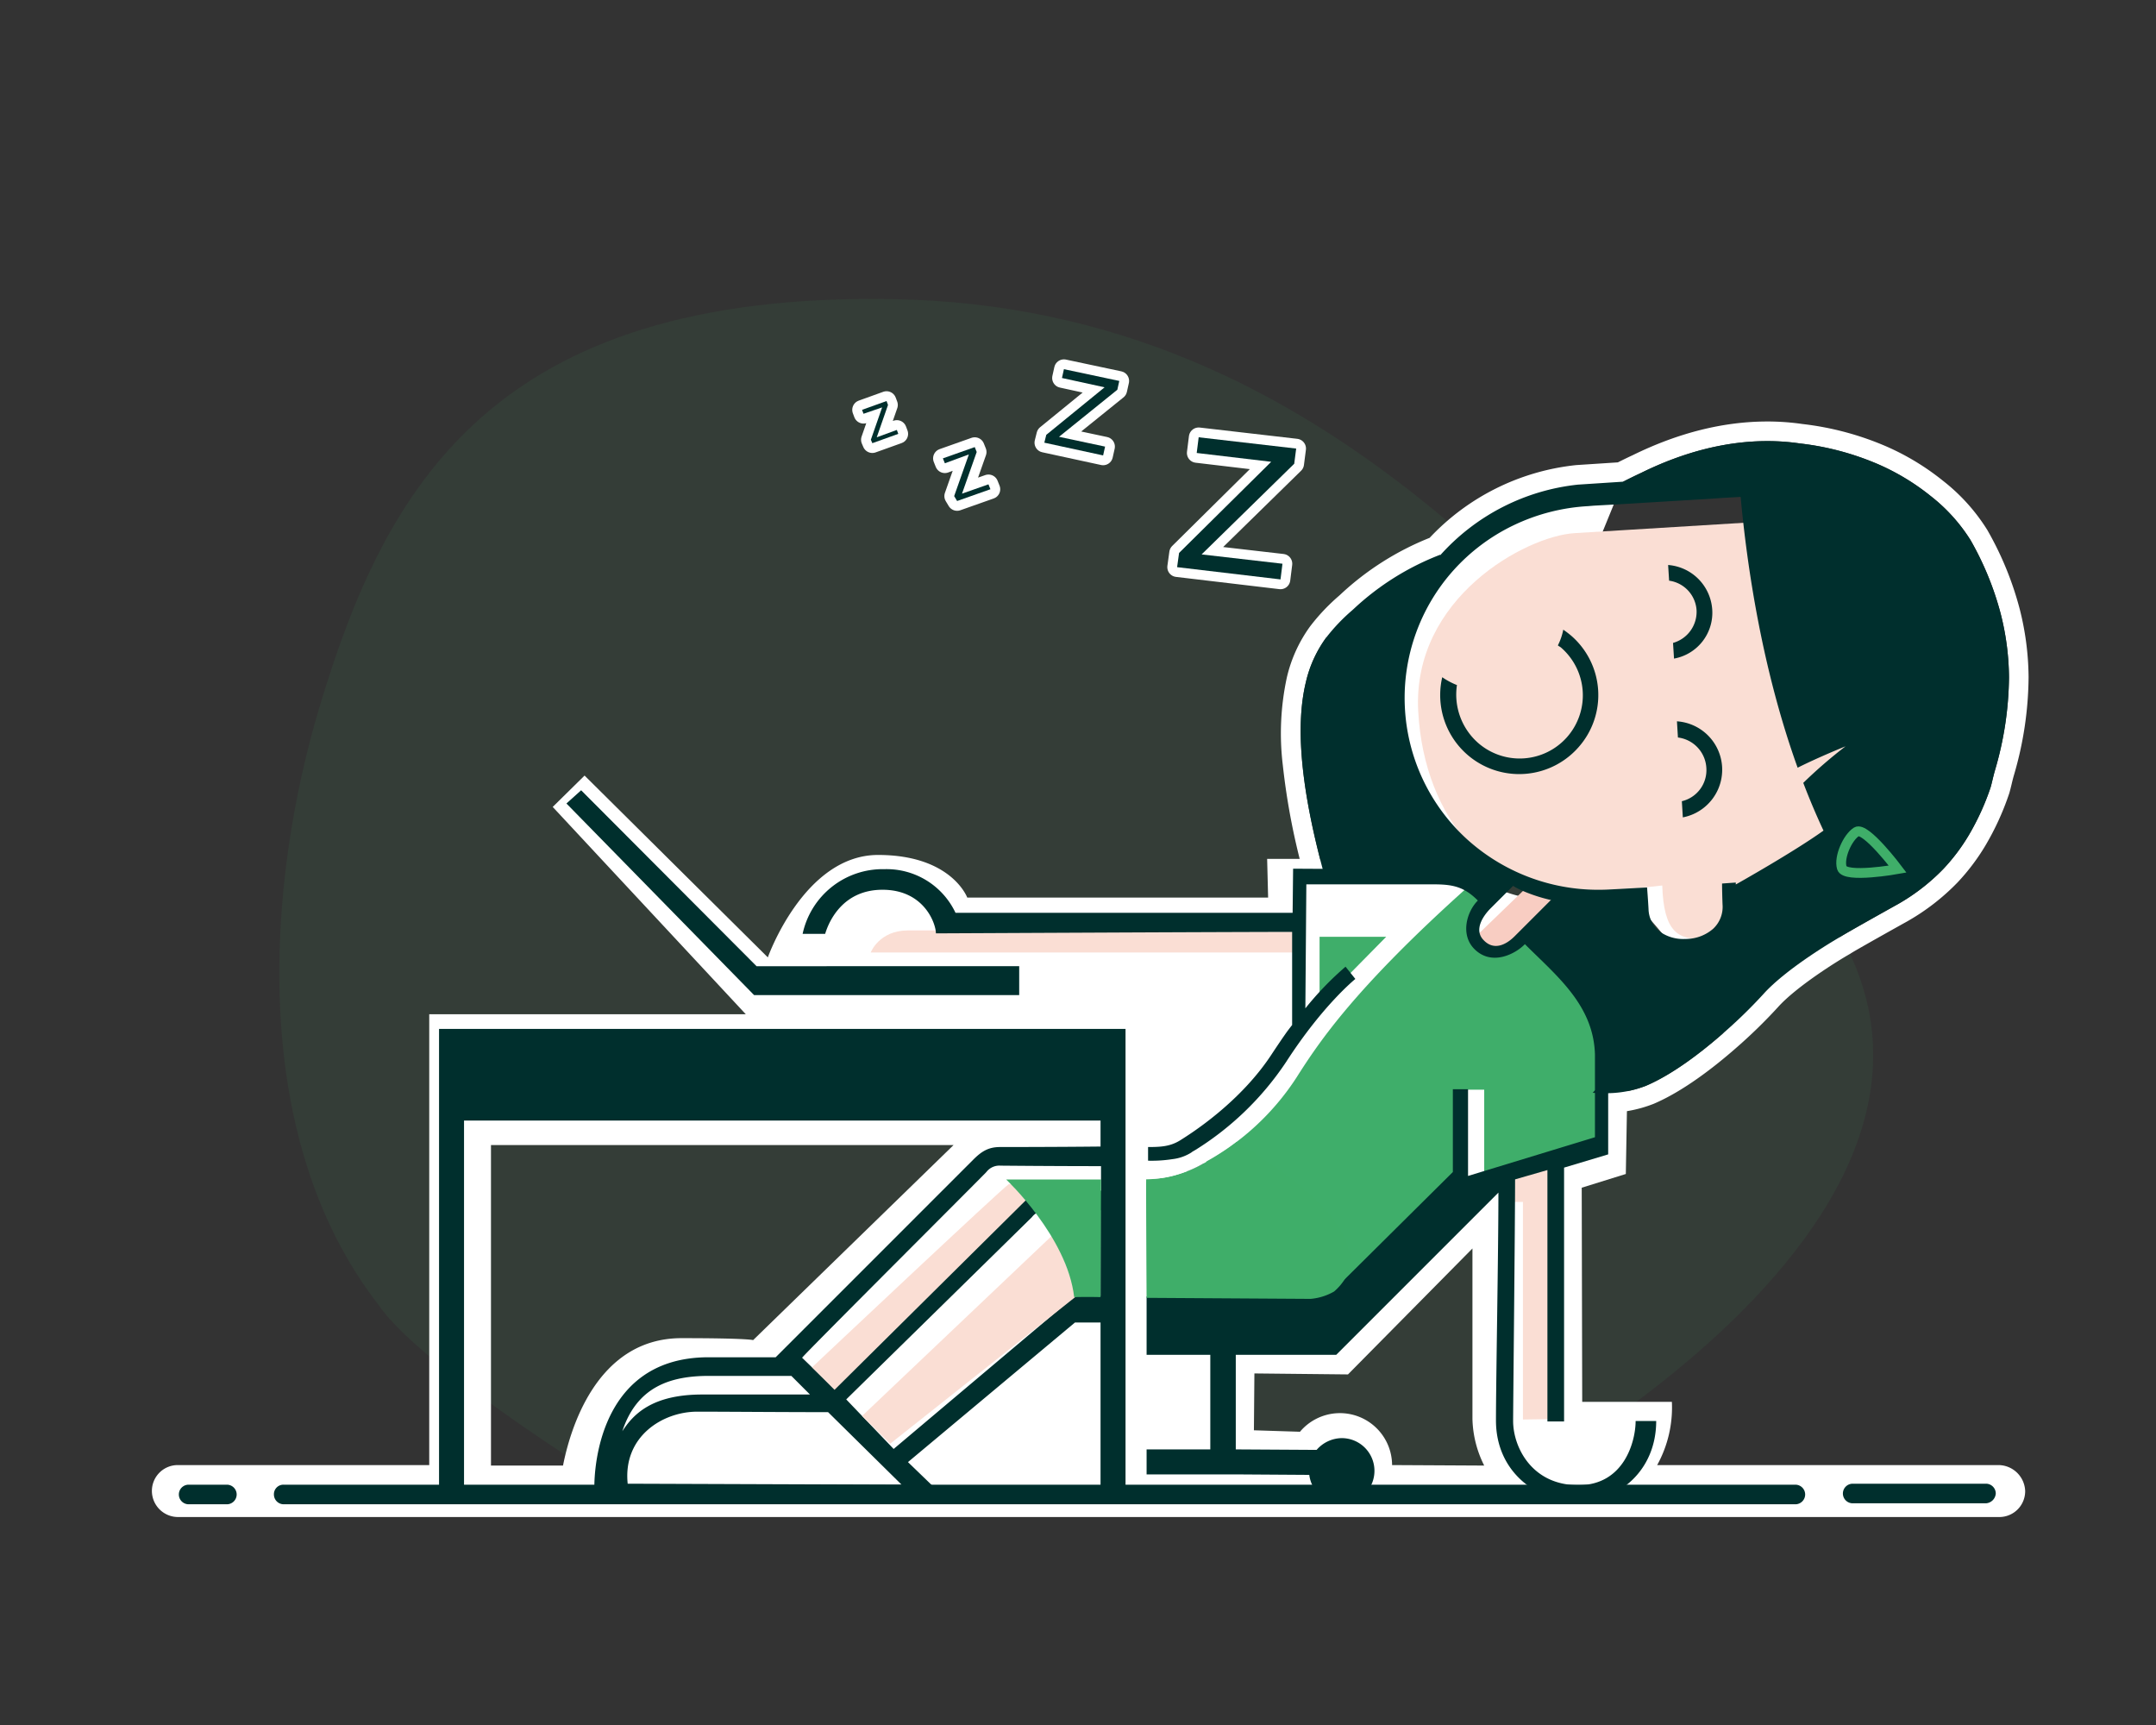 <svg id="logout-2" xmlns="http://www.w3.org/2000/svg" width="440" height="352" viewBox="0 0 440 352">
  <rect x="0" y="0" width="440" height="352" fill="#333333" stroke="none"/>
  <rect id="Rectangle_1" data-name="Rectangle 1" width="440" height="352" fill="rgba(255,255,255,0)"/>
  <path id="Tracé_220" data-name="Tracé 220" d="M25.342,214.093C34.207,227.134,77.011,253.3,77.011,253.3H251.184s126.134-64.7,59.774-131C267.816,79.166,220.706,10.2,130.116,8.693,48.39,7.272,26.608,47.148,13.184,91.873,2.715,126.649-1.928,179.149,25.342,214.093Z" transform="translate(52.033 52.344)" fill="#3fae69" opacity="0.084"/>
  <g id="Groupe_69" data-name="Groupe 69" transform="translate(31 75.333)">
    <g id="Groupe_70" data-name="Groupe 70" transform="translate(230.44 10.676)">
      <path id="Union_31" data-name="Union 31" d="M20.866,345.06a22.233,22.233,0,0,0,8.527-1.477c5.6-2.356,11.6-7.059,15.638-10.589,4.473-3.906-23.884-33.03-23.338-33.686,4.932-5.522,47.293,13.936,47.4,13.874,1.186-.791,11.694-6.641,11.8-6.7a41.432,41.432,0,0,0,9.263-7.175,39.348,39.348,0,0,0,5.124-6.776,51.243,51.243,0,0,0,4.514-9.85c.147-.49.272-1.012.4-1.566.137-.572.292-1.22.5-1.935a68.981,68.981,0,0,0,2.863-19,53.8,53.8,0,0,0-1.723-13.063,61.9,61.9,0,0,0-6.14-14.937,35.02,35.02,0,0,0-8.137-8.987,46.914,46.914,0,0,0-10.692-6.467,56.4,56.4,0,0,0-15.971-4.245A45.547,45.547,0,0,0,54.239,212c-8.348,0-17.011,2.181-25.746,6.483-1.322.61-2.58,1.24-3.691,1.8l-.009,0-7.7,18.855C11.6,239.726,7.719,253.8,2.867,256.32c-4.71,2.448-3.7-.054-7.289,3.943v36.93c-4.506,1.763.589-6.393-6.431,0-.1.094-18.121-28.819-18.225-28.723l4.607,26.127c-1.7,1.54-9.647-44.773-11.339-42.475a24.851,24.851,0,0,0-4.131,9.083c-2.2,9.1-.977,21.938,3.745,39.257a64.24,64.24,0,0,0,7.118.151c6.944,0,17.1-.114,20.047-.149l.173,0a12.6,12.6,0,0,0,6.054,5,1.087,1.087,0,0,0,.386.069c.836,0,1.8-.9,2.539-1.789a26.539,26.539,0,0,0,9.689,1.838,38.4,38.4,0,0,0,4.95.791,2.727,2.727,0,0,1,1.718,1.193c.234.29.419.519.613.519.49,0,3.246,1.793,4.6,3.2l12,12.4a3.97,3.97,0,0,1,.675,4.262,6.316,6.316,0,0,1-1.275,1.938l-12.5,13-2,2.1c.769.05,1.534.076,2.273.076m24.167-40.349c.014.545.033,1.172.059,1.872a6.389,6.389,0,0,1-.727,3.4c.138-1.458.232-3.168.393-5.141l.276-.134m-8.279-.97M20.866,349.06c-.821,0-1.674-.029-2.535-.085L9.8,348.416l7.907-8.305,12.556-13.058a2.433,2.433,0,0,0,.4-.621.815.815,0,0,0,.031-.088l-.011-.016L18.809,314.056A15.714,15.714,0,0,0,16,311.944a4.9,4.9,0,0,1-2.485-1.683c-1.425-.164-2.821-.394-4.166-.686A30.473,30.473,0,0,1,1.1,308.3a5.929,5.929,0,0,1-3.517,1.225,5.075,5.075,0,0,1-1.8-.327l-.021-.008a16.652,16.652,0,0,1-6.615-4.71c-4.173.047-12.326.128-18.225.128-2.366,0-4.183-.013-5.4-.039-.656-.014-1.149-.032-1.509-.054-.262-.016-.471-.036-.657-.063a4.567,4.567,0,0,1-.655-.141,4.03,4.03,0,0,1-2.76-2.817,140.385,140.385,0,0,1-4.588-23.368,54.1,54.1,0,0,1,.819-17.866,28.771,28.771,0,0,1,4.8-10.513,41.445,41.445,0,0,1,5.846-6.174l.076-.069.169-.154.136-.124a58.127,58.127,0,0,1,18.117-11.484,47.865,47.865,0,0,1,29.853-14.839l.082-.009,8.478-.553c.938-.467,1.963-.972,3.044-1.472C36.044,210.313,45.286,208,54.239,208a49.575,49.575,0,0,1,7.184.517,60.365,60.365,0,0,1,17.046,4.547,50.912,50.912,0,0,1,11.6,7.022,38.633,38.633,0,0,1,9.1,10.118l0,.006a65.9,65.9,0,0,1,6.532,15.906,57.808,57.808,0,0,1,1.851,14.035,72.476,72.476,0,0,1-3,20.061l-.019.068c-.177.62-.313,1.189-.445,1.74l-.006.027c-.139.581-.283,1.183-.462,1.783l-.022.074-.025.073A55.237,55.237,0,0,1,98.7,294.6a43.354,43.354,0,0,1-5.648,7.465,45.616,45.616,0,0,1-10.1,7.846l-.068.041-.067.037c-2.006,1.112-10.561,5.9-11.516,6.527l-.115.077-.118.067c-2.823,1.616-10.946,6.71-14.668,10.854a105.092,105.092,0,0,1-8.747,8.5c-4.264,3.724-10.626,8.7-16.718,11.263l-.012,0A26.165,26.165,0,0,1,20.866,349.06Z" transform="translate(45.004 -208)" fill="#fff"/>
    </g>
    <g id="Groupe_50" data-name="Groupe 50">
      <path id="Tracé_137" data-name="Tracé 137" d="M379.6,294.5H309.9a24.316,24.316,0,0,0,3-12.9H294.6l-.1-43.7,9-2.8.3-17V218l14.1-14.5s3.2-3.1.6-6.2l-8.5-8.8v-.1l-69.5-17.6H230.3l.2,7.9H169.1s-3.2-8.7-18.2-8.7c-15.1,0-22.5,20.9-22.5,20.9L91,153.8l-6.5,6.4,39.4,42.3H59.3v92H8a5.271,5.271,0,0,0-5.3,5.3A5.335,5.335,0,0,0,8,305.1H379.7a5.271,5.271,0,0,0,5.3-5.3A5.49,5.49,0,0,0,379.6,294.5ZM125.4,269s-1.1-.4-14.6-.4c-17.7,0-22.9,19.4-24.2,26H71.9V229.2h94.4Zm130.4,25.5a10.647,10.647,0,0,0-18.8-6.8l-9.4-.3.1-11.6,19.1.2,25.4-25.7v34.8a22.263,22.263,0,0,0,2.4,9.5Z" transform="translate(-2.7 -70.872)" fill="#fff"/>
      <path id="Tracé_4859_5_" d="M283.9,176l-11.6,11.2s3.3,5.2,9.8,0a103.276,103.276,0,0,0,10.2-9.6l-7.6-1.5Z" transform="translate(-2.7 -70.872)" fill="#f8cdc2"/>
      <path id="Union_5_5_" d="M271.3,176.5l3.6,4s-6.1,4.8-.9,8.7c5.1,3.8,9.4-1.8,9.4-1.8l7.4,6.2,7.2,13.8,1.4,21.2-28.5,9.3-26.7,24-27.9-28.5a51.683,51.683,0,0,0,20-18C241,208,248.3,197.1,271.3,176.5ZM241,186.7h13.6L241,200.5V186.7Z" transform="translate(-2.7 -70.872)" fill="#3fae6a"/>
      <path id="Tracé_138" data-name="Tracé 138" d="M197.5,246.4" transform="translate(-2.7 -70.872)" fill="#002f2d"/>
      <path id="Tracé_139" data-name="Tracé 139" d="M299.3,162.6" transform="translate(-2.7 -70.872)" fill="#002f2d"/>
      <path id="Tracé_140" data-name="Tracé 140" d="M136.4,237.5" transform="translate(-2.7 -70.872)" fill="#002f2d"/>
      <path id="Tracé_141" data-name="Tracé 141" d="M307.4,237.5" transform="translate(-2.7 -70.872)" fill="#002f2d"/>
      <path id="Tracé_142" data-name="Tracé 142" d="M239.6,189.5" transform="translate(-2.7 -70.872)" fill="#002f2d"/>
      <path id="Tracé_143" data-name="Tracé 143" d="M313.6,177.5" transform="translate(-2.7 -70.872)" fill="#002f2d"/>
      <path id="Union_4_5_" d="M282.5,285.2V240.8h-3v-5.4l8.8-2.6,1,4.8v47.5l-6.8.1Z" transform="translate(-2.7 -70.872)" fill="#faded4"/>
      <path id="Tracé_4860_5_" d="M157,185.4h79.6v4.5H149.4S151.1,185.4,157,185.4Z" transform="translate(-2.7 -70.872)" fill="#faded4"/>
      <rect id="Rectangle_396_5_" width="5.5" height="19.2" transform="translate(266.4 147.028)" fill="#fff"/>
      <path id="Rectangle_385_5_" d="M29.6,298.5H338.1a2.006,2.006,0,0,1,2,2h0a2.006,2.006,0,0,1-2,2H29.6a2.006,2.006,0,0,1-2-2h0A1.944,1.944,0,0,1,29.6,298.5Z" transform="translate(-2.7 -70.872)" fill="#002f2d"/>
      <path id="Rectangle_386_5_" d="M10.2,298.5H18a2.006,2.006,0,0,1,2,2h0a2.006,2.006,0,0,1-2,2H10.2a2.006,2.006,0,0,1-2-2h0A2,2,0,0,1,10.2,298.5Z" transform="translate(-2.7 -70.872)" fill="#002f2d"/>
      <path id="Rectangle_388_5_" d="M377,302.3H349.8a2.006,2.006,0,0,1-2-2h0a2.006,2.006,0,0,1,2-2H377a2.006,2.006,0,0,1,2,2h0A2.149,2.149,0,0,1,377,302.3Z" transform="translate(-2.7 -70.872)" fill="#002f2d"/>
      <path id="Tracé_144" data-name="Tracé 144" d="M61.3,205.5v96.4h5.1V224.2H196.3v5.3c-9.5.1-19.8.1-20.5.1-2.4,0-3.8.9-5.5,2.6L130,272.5H116.3c-24.2,0-23.3,26.7-23.3,26.8h69.6l-5.6-5.407L191.088,265.4H196.3v36.5h5.1V224.2h0V205.5ZM173,234.7a3.33,3.33,0,0,1,2.9-1.3c.4,0,10.5.1,20.5.1v5c-6.1,0-11.1.1-11.5.1-2.4,0-3.8.9-5.5,2.6l-37.6,37.6-6.4-6.2C135.3,272.4,172.1,235.7,173,234.7ZM98.7,287.6c3-9.1,9.8-11.3,17.7-11.3h16.8l3.8,3.8H115c-10.3,0-14.1,4.1-16.3,7.5Zm1.1,10.7c-1-9.6,7.1-14.7,14.2-14.7,5.8,0,17.3.1,26.7.1l15,14.8Zm54.278-7.09L144.4,281.1s36.9-36.2,37.9-37.2a3.33,3.33,0,0,1,2.9-1.3c.3,0,5,0,11.1-.1V260h-5.212Z" transform="translate(-2.7 -70.872)" fill="#002f2d"/>
      <path id="Tracé_145" data-name="Tracé 145" d="M197.5,246.1" transform="translate(-2.7 -70.872)" fill="#ea5b27"/>
      <path id="Tracé_146" data-name="Tracé 146" d="M136.4,237.3" transform="translate(-2.7 -70.872)" fill="#ea5b27"/>
      <path id="Tracé_147" data-name="Tracé 147" d="M307.4,237.3" transform="translate(-2.7 -70.872)" fill="#ea5b27"/>
      <path id="Tracé_148" data-name="Tracé 148" d="M238.9,189.6" transform="translate(-2.7 -70.872)" fill="#ea5b27"/>
      <path id="Tracé_149" data-name="Tracé 149" d="M126.1,192.7,90.3,156.8l-3,2.7,38.3,39.1h54.1v-5.9Z" transform="translate(-2.7 -70.872)" fill="#002f2d"/>
      <path id="Tracé_150" data-name="Tracé 150" d="M311.6,194.7l-15.1-15.1-17.5-6-3.5,3.5c-.4-.3-2.1-1.6-2.6-2a14.02,14.02,0,0,0-8.1-2.2c-14.4,0-29.2-.1-29.2-.1l-.1,9H166.7a15.548,15.548,0,0,0-14.5-8.9,16.718,16.718,0,0,0-16.7,13.2h4.6c.8-2.7,3.7-9,11.7-9,8.5,0,10.9,6.9,10.9,8.9.8,0,60.1-.3,72.7-.3v19c-.4.5-1,1.3-1,1.3-1,1.4-2,2.9-3,4.4-6.5,10.1-16.782,16.528-18.8,17.8s-3.921,1.4-6.6,1.4v4.1h7l4.8,4.8c-2.8,0-7.1.1-11.9.1v4.1c6.7,0,13.1-.1,16-.1l17.8,17.5h-34V272h13v19.3h-13v5.1h18.1l15.1.1a6.676,6.676,0,1,0,6.6-7.5,6.888,6.888,0,0,0-5.1,2.4l-16.5-.1V272h20.5l33.1-33.1c0,12.1-.5,38.4-.5,46.5,0,10.7,8.6,16.6,16.7,16.6s16-6.2,16-16.5h-4.2c0,4.1-2.3,13.1-11.7,13.1-9.5,0-13.3-7.8-13.3-13.1,0-2.7.4-40.3.4-49.3l6.6-1.9v51.3h3.4V233.8l9-2.7V216.5L312,204.4C314.6,201.8,314.8,197.9,311.6,194.7Zm-35.7-13.8,5.9-5.9a45.418,45.418,0,0,0,7.5,3.1l-8.5,8.5c-1.7,1.7-4.2,3-6.3.8C272.4,185.3,274.4,182.4,275.9,180.9Zm21.3,46.7-25.9,7.9V217.8h-3.1v16.9l-24.4,24.2L215,230.6a60.866,60.866,0,0,0,19.2-18.4c7.5-11.6,14-16.8,14.1-16.9l-2-2.5a64.115,64.115,0,0,0-8.2,8.5l.2-25.3h26.1c4,0,6.2.6,8.9,3.3-2.3,2.3-3.6,7-.7,9.9,3.6,3.6,8.5.9,10.3-1,6.5,6.5,14,12.4,14.3,22.5v16.9Z" transform="translate(-2.7 -70.872)" fill="#002f2d"/>
      <path id="Tracé_157" data-name="Tracé 157" d="M300.2,230.8" transform="translate(-2.7 -70.872)" fill="#fff"/>
      <path id="Tracé_198" data-name="Tracé 198" d="M224.248,228.622s-10.068,8.264-18.427,7.4c-.065.391.076,24.38.076,24.38l33.469.21a11.549,11.549,0,0,0,4.81-1.511C257.829,247.155,224.248,228.622,224.248,228.622Z" transform="translate(-2.9 -70.899)" fill="#3fae69"/>
      <path id="Tracé_199" data-name="Tracé 199" d="M215.2,230.636a9.211,9.211,0,0,1-4.055,1.466,27.662,27.662,0,0,1-5.348.3c.025,1.15-.308,3.821-.308,3.821a24.542,24.542,0,0,0,12.688-3.63C216.151,231.6,216.7,229.787,215.2,230.636Z" transform="translate(-2.9 -70.899)" fill="#fff"/>
      <path id="Tracé_200" data-name="Tracé 200" d="M502.675-934.4l-5.748-5.654,39.184-37.2,4.747,12.6Z" transform="translate(-352 1153.667)" fill="#faded4"/>
      <path id="Tracé_201" data-name="Tracé 201" d="M228.723,327.013l4.589,4.594,39.611-39.251c.2,0-2.51-2.938-4.029-2.731C267.724,290.269,228.723,327.013,228.723,327.013Z" transform="translate(-94 -123.333)" fill="#faded4"/>
      <path id="Tracé_202" data-name="Tracé 202" d="M196.608,236.25h-19.37s12.459,11.665,13.881,24c2.769-.071,5.375,0,5.375,0Z" transform="translate(-2.9 -70.899)" fill="#3fae69"/>
      <g id="Groupe_69-2" data-name="Groupe 69" transform="translate(234.443 14.676)">
        <path id="Union_30" data-name="Union 30" d="M.052,38.6c1.2,22.3,15.5,37.6,32.6,36.5,9.8.5,7.4,0,17.2-1,.3,9.6,3.3,11.1,8.5,10.9s4.8-3.5,5.4-10.5c14.5-6.7,15-9.3,21.3-12.3-1.189-3.466,9.056-18.328,9.056-18.328S70.392,15.538,67.852,0l-35.9,2.2C22.052,2.8-1.248,15.4.052,38.6Z" transform="translate(23.94 16.583)" fill="#faded4"/>
        <path id="Tracé_212" data-name="Tracé 212" d="M326.1,152.8a6.512,6.512,0,0,1-5,6.8l.2,3.3a9.9,9.9,0,0,0-1.2-19.6l.2,3.3A6.624,6.624,0,0,1,326.1,152.8Z" transform="translate(-243.308 -86.117)" fill="#002f2d"/>
        <path id="Tracé_213" data-name="Tracé 213" d="M327.3,120.5a9.773,9.773,0,0,0-9-9.1l.2,3.2a6.5,6.5,0,0,1,5.6,6,6.59,6.59,0,0,1-4.8,6.7l.2,3.2A9.505,9.505,0,0,0,327.3,120.5Z" transform="translate(-243.308 -86.117)" fill="#002f2d"/>
        <path id="Tracé_214" data-name="Tracé 214" d="M298.6,125.9a19.226,19.226,0,0,0-1.7-1.3,12.13,12.13,0,0,1-1.1,3.2c.2.2.5.3.7.5a12.893,12.893,0,1,1-17.1,19.3,13.132,13.132,0,0,1-4.2-11.7,14.592,14.592,0,0,1-3-1.6A16.12,16.12,0,0,0,300,148.6,16.039,16.039,0,0,0,298.6,125.9Z" transform="translate(-243.308 -86.117)" fill="#002f2d"/>
        <path id="Soustraction_10" data-name="Soustraction 10" d="M61.866,133.06c-.74,0-1.5-.026-2.273-.077l2-2.1,12.5-13a6.317,6.317,0,0,0,1.275-1.938,3.969,3.969,0,0,0-.675-4.262l-12-12.4c-1.354-1.407-4.11-3.2-4.6-3.2-.194,0-.379-.229-.613-.519a2.734,2.734,0,0,0-1.718-1.193A33.5,33.5,0,0,1,45.6,91.9a15.843,15.843,0,0,1-3.277-1.816l0,.007c-.22.352-2.2,3.441-3.741,3.441a1.071,1.071,0,0,1-.386-.07,12.6,12.6,0,0,1-6.054-5l-.173,0c-2.947.035-13.1.149-20.048.149A63.924,63.924,0,0,1,4.8,88.461C.082,71.143-1.143,58.3,1.059,49.2A24.852,24.852,0,0,1,5.19,40.121,37.662,37.662,0,0,1,10.5,34.538l.079-.072.311-.283a54.365,54.365,0,0,1,17.6-11v.1a43.888,43.888,0,0,1,28.1-14.4l9.2-.6.009,0c1.11-.555,2.368-1.185,3.691-1.8C78.228,2.181,86.89,0,95.239,0a45.578,45.578,0,0,1,6.654.483,56.391,56.391,0,0,1,15.97,4.246A46.914,46.914,0,0,1,128.555,11.2a35.062,35.062,0,0,1,8.137,8.987,61.9,61.9,0,0,1,6.139,14.938,53.823,53.823,0,0,1,1.724,13.062,69.014,69.014,0,0,1-2.863,19c-.2.715-.359,1.363-.5,1.935-.132.554-.257,1.076-.4,1.565a51.251,51.251,0,0,1-4.514,9.85,39.335,39.335,0,0,1-5.124,6.775,41.432,41.432,0,0,1-9.262,7.175c-.106.059-10.614,5.909-11.8,6.7-.107.061-10.769,6.177-15.7,11.7a100.85,100.85,0,0,1-8.362,8.112c-4.042,3.53-10.035,8.232-15.637,10.588A22.234,22.234,0,0,1,61.866,133.06Zm8.827-41.977h0c.008.1.2,2.543.3,4.4a6,6,0,0,0,2.414,4.693,8.21,8.21,0,0,0,4.9,1.423c.2,0,.394-.005.591-.016a8.491,8.491,0,0,0,5.287-2.076,6.1,6.1,0,0,0,1.913-4.925c-.1-2.669-.1-4.284-.1-4.3l2.8-.2v.4c.479-.271,11.844-6.658,17.9-11-1.452-3.1-2.84-6.377-4.127-9.739a96.991,96.991,0,0,1,8.627-7.461c-.038.016-5.422,2.177-9.775,4.367C94.133,46.4,91.075,25.417,89.792,11.382c-.506.034-1.079.067-1.743.105l-.074,0h-.008c-1.242.072-2.788.161-4.475.29l-13.3.8c-2.744.189-9.616.557-10.391.6h-.008l-1.2.1a40.267,40.267,0,0,0-15.25,3.953,39.323,39.323,0,0,0-12.1,9.072A39.016,39.016,0,0,0,33.72,81.036,39.85,39.85,0,0,0,60.833,91.556c.816,0,1.643-.025,2.459-.073l1.9-.1,5.5-.3Z" transform="translate(0)" fill="#002f2d"/>
      </g>
      <g id="logout" transform="translate(144.927)">
        <path id="Tracé_3006" d="M316.6,177" transform="translate(-153.3 -68.2)" fill="#002f2d"/>
        <g id="Groupe_33" data-name="Groupe 33" transform="translate(37.2)">
          <path id="Tracé_115" data-name="Tracé 115" d="M190.9,81.6l11.9-9.7L194.1,70l.4-1.8,11.3,2.4-.4,1.8L193.5,82l9.4,2-.4,1.8-12-2.6Z" transform="translate(-190.5 -68.2)" fill="#002f2d"/>
        </g>
        <g id="Groupe_34" data-name="Groupe 34" transform="translate(37.2)">
          <path id="Tracé_116" data-name="Tracé 116" d="M190.9,81.6l11.9-9.7L194.1,70l.4-1.8,11.3,2.4-.4,1.8L193.5,82l9.4,2-.4,1.8-12-2.6Z" transform="translate(-190.5 -68.2)" fill="none" stroke="#fff" stroke-linecap="round" stroke-linejoin="round" stroke-width="4"/>
        </g>
        <g id="Groupe_35" data-name="Groupe 35" transform="translate(64.3 13.9)">
          <path id="Tracé_117" data-name="Tracé 117" d="M218,105.7l18.8-18.6-15.2-1.8.4-3.2,19.9,2.3-.4,3.1L222.6,106l16.5,1.9-.4,3.2-21.1-2.5Z" transform="translate(-217.6 -82.1)" fill="#002f2d"/>
        </g>
        <g id="Groupe_36" data-name="Groupe 36" transform="translate(64.3 13.9)">
          <path id="Tracé_118" data-name="Tracé 118" d="M218,105.7l18.8-18.6-15.2-1.8.4-3.2,19.9,2.3-.4,3.1L222.6,106l16.5,1.9-.4,3.2-21.1-2.5Z" transform="translate(-217.6 -82.1)" fill="none" stroke="#fff" stroke-linecap="round" stroke-linejoin="round" stroke-width="4"/>
        </g>
        <g id="Groupe_37" data-name="Groupe 37" transform="translate(0 6.5)">
          <path id="Tracé_119" data-name="Tracé 119" d="M155.1,82.6l2.3-6.6-3.8,1.3-.3-.8,5-1.8.3.8-2.3,6.6,4.1-1.5.3.8-5.3,1.9Z" transform="translate(-153.3 -74.7)" fill="#002f2d"/>
        </g>
        <g id="Groupe_38" data-name="Groupe 38" transform="translate(0 6.5)">
          <path id="Tracé_120" data-name="Tracé 120" d="M155.1,82.6l2.3-6.6-3.8,1.3-.3-.8,5-1.8.3.8-2.3,6.6,4.1-1.5.3.8-5.3,1.9Z" transform="translate(-153.3 -74.7)" fill="none" stroke="#fff" stroke-linecap="round" stroke-linejoin="round" stroke-miterlimit="3.998" stroke-width="3.998"/>
        </g>
        <g id="Groupe_39" data-name="Groupe 39" transform="translate(16.5 15.9)">
          <path id="Tracé_121" data-name="Tracé 121" d="M172.1,94.1l3-8.5-4.9,1.8-.4-1,6.5-2.3.4,1-3,8.5,5.4-1.9.4,1-6.8,2.4Z" transform="translate(-169.8 -84.1)" fill="#002f2d"/>
        </g>
        <g id="Groupe_40" data-name="Groupe 40" transform="translate(16.5 15.9)">
          <path id="Tracé_122" data-name="Tracé 122" d="M172.1,94.1l3-8.5-4.9,1.8-.4-1,6.5-2.3.4,1-3,8.5,5.4-1.9.4,1-6.8,2.4Z" transform="translate(-169.8 -84.1)" fill="none" stroke="#fff" stroke-linecap="round" stroke-linejoin="round" stroke-miterlimit="3.998" stroke-width="3.998"/>
        </g>
        <g id="Groupe_41" data-name="Groupe 41" transform="translate(37.2)">
          <path id="Tracé_123" data-name="Tracé 123" d="M190.9,81.6l11.9-9.7L194.1,70l.4-1.8,11.3,2.4-.4,1.8L193.5,82l9.4,2-.4,1.8-12-2.6Z" transform="translate(-190.5 -68.2)" fill="#002f2d"/>
        </g>
        <g id="Groupe_42" data-name="Groupe 42" transform="translate(64.3 13.9)">
          <path id="Tracé_124" data-name="Tracé 124" d="M218,105.7l18.8-18.6-15.2-1.8.4-3.2,19.9,2.3-.4,3.1L222.6,106l16.5,1.9-.4,3.2-21.1-2.5Z" transform="translate(-217.6 -82.1)" fill="#002f2d"/>
        </g>
        <g id="Groupe_43" data-name="Groupe 43" transform="translate(0 6.5)">
          <path id="Tracé_125" data-name="Tracé 125" d="M155.1,82.6l2.3-6.6-3.8,1.3-.3-.8,5-1.8.3.8-2.3,6.6,4.1-1.5.3.8-5.3,1.9Z" transform="translate(-153.3 -74.7)" fill="#002f2d"/>
        </g>
        <g id="Groupe_44" data-name="Groupe 44" transform="translate(16.5 15.9)">
          <path id="Tracé_126" data-name="Tracé 126" d="M172.1,94.1l3-8.5-4.9,1.8-.4-1,6.5-2.3.4,1-3,8.5,5.4-1.9.4,1-6.8,2.4Z" transform="translate(-169.8 -84.1)" fill="#002f2d"/>
        </g>
      </g>
    </g>
    <path id="Tracé_217" data-name="Tracé 217" d="M.023,5.812C.59,7.88,3.916,10.8,6.19,10.821S9.758,0,9.758,0-.544,3.745.023,5.812Z" transform="translate(353.423 92.681) rotate(73)" fill="none" stroke="#3fae69" stroke-width="2"/>
  </g>
</svg>
